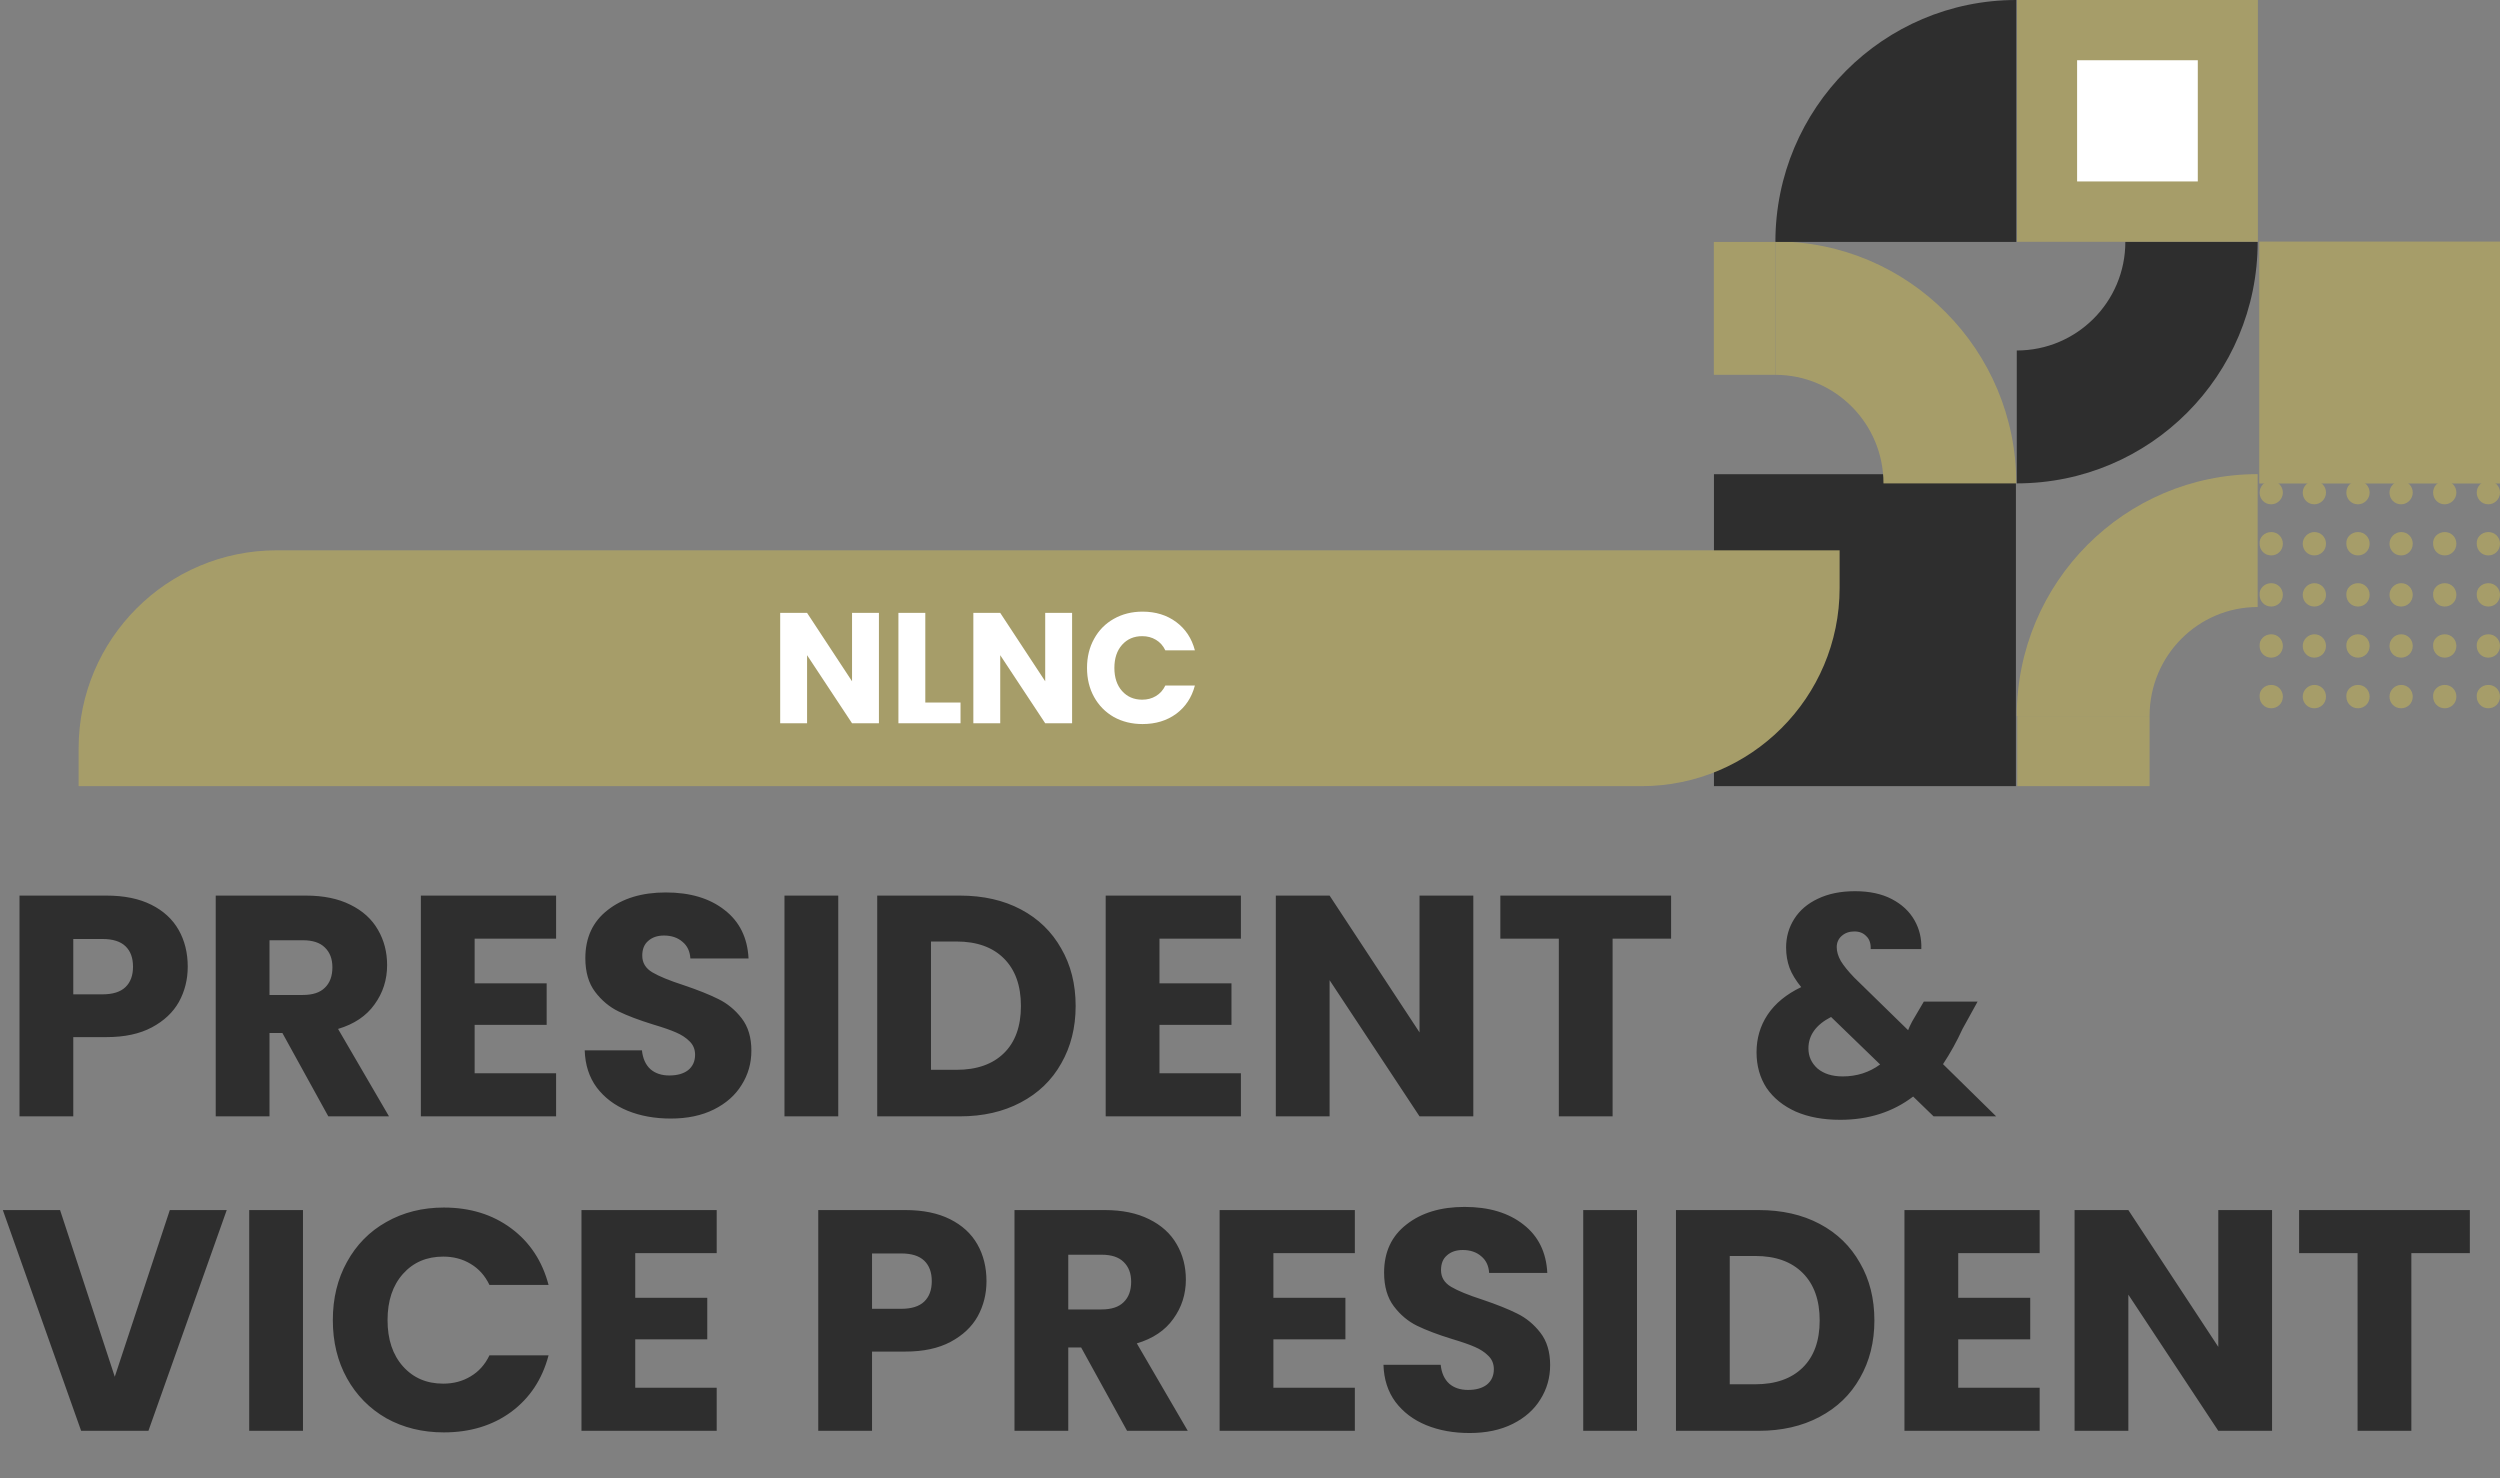 <svg width="318" height="188" viewBox="0 0 318 188" fill="none" xmlns="http://www.w3.org/2000/svg">
<rect x="0" y="0" width="318" height="188" fill="#808080" stroke="none"/>
<path d="M23.88 122.96C23.88 124.587 23.507 126.08 22.76 127.44C22.013 128.773 20.867 129.853 19.32 130.68C17.773 131.507 15.853 131.92 13.56 131.92H9.32V142H2.48V113.92H13.56C15.8 113.92 17.693 114.307 19.24 115.08C20.787 115.853 21.947 116.92 22.72 118.28C23.493 119.64 23.88 121.2 23.88 122.96ZM13.04 126.48C14.347 126.48 15.32 126.173 15.96 125.56C16.6 124.947 16.92 124.08 16.92 122.96C16.92 121.84 16.6 120.973 15.96 120.36C15.32 119.747 14.347 119.44 13.04 119.44H9.32V126.48H13.04ZM41.761 142L35.921 131.4H34.281V142H27.441V113.92H38.921C41.134 113.92 43.014 114.307 44.561 115.08C46.134 115.853 47.308 116.92 48.081 118.28C48.854 119.613 49.241 121.107 49.241 122.76C49.241 124.627 48.708 126.293 47.641 127.76C46.601 129.227 45.054 130.267 43.001 130.88L49.481 142H41.761ZM34.281 126.56H38.521C39.774 126.56 40.708 126.253 41.321 125.64C41.961 125.027 42.281 124.16 42.281 123.04C42.281 121.973 41.961 121.133 41.321 120.52C40.708 119.907 39.774 119.6 38.521 119.6H34.281V126.56ZM60.375 119.4V125.08H69.535V130.36H60.375V136.52H70.735V142H53.535V113.92H70.735V119.4H60.375ZM85.335 142.28C83.282 142.28 81.442 141.947 79.815 141.28C78.189 140.613 76.882 139.627 75.895 138.32C74.935 137.013 74.429 135.44 74.375 133.6H81.655C81.762 134.64 82.122 135.44 82.735 136C83.349 136.533 84.149 136.8 85.135 136.8C86.149 136.8 86.949 136.573 87.535 136.12C88.122 135.64 88.415 134.987 88.415 134.16C88.415 133.467 88.175 132.893 87.695 132.44C87.242 131.987 86.669 131.613 85.975 131.32C85.309 131.027 84.349 130.693 83.095 130.32C81.282 129.76 79.802 129.2 78.655 128.64C77.509 128.08 76.522 127.253 75.695 126.16C74.869 125.067 74.455 123.64 74.455 121.88C74.455 119.267 75.402 117.227 77.295 115.76C79.189 114.267 81.655 113.52 84.695 113.52C87.789 113.52 90.282 114.267 92.175 115.76C94.069 117.227 95.082 119.28 95.215 121.92H87.815C87.762 121.013 87.429 120.307 86.815 119.8C86.202 119.267 85.415 119 84.455 119C83.629 119 82.962 119.227 82.455 119.68C81.949 120.107 81.695 120.733 81.695 121.56C81.695 122.467 82.122 123.173 82.975 123.68C83.829 124.187 85.162 124.733 86.975 125.32C88.789 125.933 90.255 126.52 91.375 127.08C92.522 127.64 93.509 128.453 94.335 129.52C95.162 130.587 95.575 131.96 95.575 133.64C95.575 135.24 95.162 136.693 94.335 138C93.535 139.307 92.362 140.347 90.815 141.12C89.269 141.893 87.442 142.28 85.335 142.28ZM106.625 113.92V142H99.785V113.92H106.625ZM122.102 113.92C125.062 113.92 127.648 114.507 129.862 115.68C132.075 116.853 133.782 118.507 134.982 120.64C136.208 122.747 136.822 125.187 136.822 127.96C136.822 130.707 136.208 133.147 134.982 135.28C133.782 137.413 132.062 139.067 129.822 140.24C127.608 141.413 125.035 142 122.102 142H111.582V113.92H122.102ZM121.662 136.08C124.248 136.08 126.262 135.373 127.702 133.96C129.142 132.547 129.862 130.547 129.862 127.96C129.862 125.373 129.142 123.36 127.702 121.92C126.262 120.48 124.248 119.76 121.662 119.76H118.422V136.08H121.662ZM147.484 119.4V125.08H156.644V130.36H147.484V136.52H157.844V142H140.644V113.92H157.844V119.4H147.484ZM187.405 142H180.565L169.125 124.68V142H162.285V113.92H169.125L180.565 131.32V113.92H187.405V142ZM212.563 113.92V119.4H205.123V142H198.283V119.4H190.843V113.92H212.563ZM245.952 142L243.352 139.48C240.766 141.453 237.672 142.44 234.072 142.44C231.912 142.44 230.032 142.093 228.432 141.4C226.832 140.68 225.592 139.68 224.712 138.4C223.859 137.093 223.432 135.573 223.432 133.84C223.432 132.08 223.899 130.493 224.832 129.08C225.792 127.64 227.219 126.467 229.112 125.56C228.419 124.707 227.926 123.893 227.632 123.12C227.339 122.32 227.192 121.453 227.192 120.52C227.192 119.187 227.539 117.973 228.232 116.88C228.926 115.787 229.926 114.933 231.232 114.32C232.566 113.68 234.139 113.36 235.952 113.36C237.792 113.36 239.352 113.693 240.632 114.36C241.912 115.027 242.872 115.92 243.512 117.04C244.152 118.16 244.446 119.387 244.392 120.72H237.952C237.979 120 237.792 119.453 237.392 119.08C237.019 118.68 236.512 118.48 235.872 118.48C235.232 118.48 234.699 118.667 234.272 119.04C233.846 119.413 233.632 119.893 233.632 120.48C233.632 121.04 233.806 121.627 234.152 122.24C234.526 122.853 235.099 123.56 235.872 124.36L242.712 131.04C242.766 130.907 242.832 130.747 242.912 130.56C243.019 130.373 243.126 130.16 243.232 129.92L244.712 127.4H251.552L249.632 130.88C248.912 132.453 248.086 133.947 247.152 135.36L253.912 142H245.952ZM234.392 136.92C236.179 136.92 237.766 136.413 239.152 135.4L232.912 129.36C230.992 130.347 230.032 131.68 230.032 133.36C230.032 134.373 230.419 135.227 231.192 135.92C231.992 136.587 233.059 136.92 234.392 136.92ZM28.84 153.92L18.88 182H10.32L0.36 153.92H7.64L14.6 175.12L21.6 153.92H28.84ZM38.539 153.92V182H31.699V153.92H38.539ZM42.336 167.92C42.336 165.147 42.936 162.68 44.136 160.52C45.336 158.333 47.002 156.64 49.136 155.44C51.296 154.213 53.736 153.6 56.456 153.6C59.789 153.6 62.642 154.48 65.016 156.24C67.389 158 68.976 160.4 69.776 163.44H62.256C61.696 162.267 60.896 161.373 59.856 160.76C58.842 160.147 57.682 159.84 56.376 159.84C54.269 159.84 52.562 160.573 51.256 162.04C49.949 163.507 49.296 165.467 49.296 167.92C49.296 170.373 49.949 172.333 51.256 173.8C52.562 175.267 54.269 176 56.376 176C57.682 176 58.842 175.693 59.856 175.08C60.896 174.467 61.696 173.573 62.256 172.4H69.776C68.976 175.44 67.389 177.84 65.016 179.6C62.642 181.333 59.789 182.2 56.456 182.2C53.736 182.2 51.296 181.6 49.136 180.4C47.002 179.173 45.336 177.48 44.136 175.32C42.936 173.16 42.336 170.693 42.336 167.92ZM80.804 159.4V165.08H89.964V170.36H80.804V176.52H91.164V182H73.964V153.92H91.164V159.4H80.804ZM125.482 162.96C125.482 164.587 125.108 166.08 124.362 167.44C123.615 168.773 122.468 169.853 120.922 170.68C119.375 171.507 117.455 171.92 115.162 171.92H110.922V182H104.082V153.92H115.162C117.402 153.92 119.295 154.307 120.842 155.08C122.388 155.853 123.548 156.92 124.322 158.28C125.095 159.64 125.482 161.2 125.482 162.96ZM114.642 166.48C115.948 166.48 116.922 166.173 117.562 165.56C118.202 164.947 118.522 164.08 118.522 162.96C118.522 161.84 118.202 160.973 117.562 160.36C116.922 159.747 115.948 159.44 114.642 159.44H110.922V166.48H114.642ZM143.363 182L137.523 171.4H135.883V182H129.043V153.92H140.523C142.736 153.92 144.616 154.307 146.163 155.08C147.736 155.853 148.909 156.92 149.683 158.28C150.456 159.613 150.843 161.107 150.843 162.76C150.843 164.627 150.309 166.293 149.243 167.76C148.203 169.227 146.656 170.267 144.603 170.88L151.083 182H143.363ZM135.883 166.56H140.123C141.376 166.56 142.309 166.253 142.923 165.64C143.563 165.027 143.883 164.16 143.883 163.04C143.883 161.973 143.563 161.133 142.923 160.52C142.309 159.907 141.376 159.6 140.123 159.6H135.883V166.56ZM161.976 159.4V165.08H171.136V170.36H161.976V176.52H172.336V182H155.136V153.92H172.336V159.4H161.976ZM186.937 182.28C184.884 182.28 183.044 181.947 181.417 181.28C179.79 180.613 178.484 179.627 177.497 178.32C176.537 177.013 176.03 175.44 175.977 173.6H183.257C183.364 174.64 183.724 175.44 184.337 176C184.95 176.533 185.75 176.8 186.737 176.8C187.75 176.8 188.55 176.573 189.137 176.12C189.724 175.64 190.017 174.987 190.017 174.16C190.017 173.467 189.777 172.893 189.297 172.44C188.844 171.987 188.27 171.613 187.577 171.32C186.91 171.027 185.95 170.693 184.697 170.32C182.884 169.76 181.404 169.2 180.257 168.64C179.11 168.08 178.124 167.253 177.297 166.16C176.47 165.067 176.057 163.64 176.057 161.88C176.057 159.267 177.004 157.227 178.897 155.76C180.79 154.267 183.257 153.52 186.297 153.52C189.39 153.52 191.884 154.267 193.777 155.76C195.67 157.227 196.684 159.28 196.817 161.92H189.417C189.364 161.013 189.03 160.307 188.417 159.8C187.804 159.267 187.017 159 186.057 159C185.23 159 184.564 159.227 184.057 159.68C183.55 160.107 183.297 160.733 183.297 161.56C183.297 162.467 183.724 163.173 184.577 163.68C185.43 164.187 186.764 164.733 188.577 165.32C190.39 165.933 191.857 166.52 192.977 167.08C194.124 167.64 195.11 168.453 195.937 169.52C196.764 170.587 197.177 171.96 197.177 173.64C197.177 175.24 196.764 176.693 195.937 178C195.137 179.307 193.964 180.347 192.417 181.12C190.87 181.893 189.044 182.28 186.937 182.28ZM208.226 153.92V182H201.386V153.92H208.226ZM223.703 153.92C226.663 153.92 229.25 154.507 231.463 155.68C233.676 156.853 235.383 158.507 236.583 160.64C237.81 162.747 238.423 165.187 238.423 167.96C238.423 170.707 237.81 173.147 236.583 175.28C235.383 177.413 233.663 179.067 231.423 180.24C229.21 181.413 226.636 182 223.703 182H213.183V153.92H223.703ZM223.263 176.08C225.85 176.08 227.863 175.373 229.303 173.96C230.743 172.547 231.463 170.547 231.463 167.96C231.463 165.373 230.743 163.36 229.303 161.92C227.863 160.48 225.85 159.76 223.263 159.76H220.023V176.08H223.263ZM249.086 159.4V165.08H258.246V170.36H249.086V176.52H259.446V182H242.246V153.92H259.446V159.4H249.086ZM289.006 182H282.166L270.726 164.68V182H263.886V153.92H270.726L282.166 171.32V153.92H289.006V182ZM314.164 153.92V159.4H306.724V182H299.884V159.4H292.444V153.92H314.164Z" fill="#2E2E2E"/>
<g clip-path="url(#clip0_387_765)">
<path d="M287.375 30.727L287.375 61.501L318.016 61.501L318.016 30.727L287.375 30.727Z" fill="#A69D69"/>
<path d="M287.174 77.214L287.174 60.31C270.281 60.31 256.533 74.056 256.533 91.084L273.425 91.084C273.425 83.406 279.591 77.214 287.174 77.214Z" fill="#A69D69"/>
<path d="M218.015 60.322L218.015 100.013L256.425 100.013L256.425 60.322L218.015 60.322Z" fill="#2E2E2E"/>
<path d="M239.578 61.486L256.471 61.486C256.471 44.52 242.784 30.712 225.83 30.712L225.83 47.678C233.413 47.678 239.578 53.87 239.578 61.486Z" fill="#A69D69"/>
<path d="M256.563 -0.016L256.563 30.758L287.205 30.758L287.205 -0.016L256.563 -0.016Z" fill="#A69D69"/>
<path d="M264.208 7.662L264.208 23.08L279.56 23.08L279.56 7.662L264.208 7.662Z" fill="white"/>
<path d="M256.533 44.582L256.533 61.486C273.487 61.486 287.174 47.74 287.174 30.774L270.343 30.774C270.343 38.39 264.178 44.582 256.533 44.582Z" fill="#2E2E2E"/>
<path d="M288.9 61.176C289.763 61.176 290.38 61.858 290.38 62.663C290.38 63.468 289.702 64.149 288.9 64.149C288.037 64.149 287.421 63.468 287.421 62.663C287.421 61.858 288.037 61.176 288.9 61.176Z" fill="#A69D69"/>
<path d="M288.9 67.678C289.763 67.678 290.38 68.359 290.38 69.164C290.38 70.031 289.702 70.65 288.9 70.65C288.037 70.65 287.421 69.969 287.421 69.164C287.359 68.359 288.037 67.678 288.9 67.678Z" fill="#A69D69"/>
<path d="M288.9 74.18C289.763 74.18 290.38 74.861 290.38 75.666C290.38 76.532 289.702 77.152 288.9 77.152C288.037 77.152 287.421 76.471 287.421 75.666C287.359 74.861 288.037 74.18 288.9 74.18Z" fill="#A69D69"/>
<path d="M288.9 80.681C289.763 80.681 290.38 81.362 290.38 82.167C290.38 83.034 289.702 83.653 288.9 83.653C288.037 83.653 287.421 82.972 287.421 82.167C287.359 81.362 288.037 80.681 288.9 80.681Z" fill="#A69D69"/>
<path d="M288.9 87.121C289.763 87.121 290.38 87.802 290.38 88.607C290.38 89.474 289.702 90.093 288.9 90.093C288.037 90.093 287.421 89.412 287.421 88.607C287.359 87.802 288.037 87.121 288.9 87.121Z" fill="#A69D69"/>
<path d="M294.387 61.176C295.25 61.176 295.867 61.858 295.867 62.663C295.867 63.468 295.189 64.149 294.387 64.149C293.524 64.149 292.907 63.468 292.907 62.663C292.907 61.858 293.586 61.176 294.387 61.176Z" fill="#A69D69"/>
<path d="M294.387 67.678C295.25 67.678 295.867 68.359 295.867 69.164C295.867 70.031 295.189 70.65 294.387 70.65C293.524 70.65 292.907 69.969 292.907 69.164C292.907 68.359 293.586 67.678 294.387 67.678Z" fill="#A69D69"/>
<path d="M294.387 74.18C295.25 74.18 295.867 74.861 295.867 75.666C295.867 76.532 295.189 77.152 294.387 77.152C293.524 77.152 292.907 76.471 292.907 75.666C292.907 74.861 293.586 74.18 294.387 74.18Z" fill="#A69D69"/>
<path d="M294.387 80.681C295.25 80.681 295.867 81.362 295.867 82.167C295.867 83.034 295.189 83.653 294.387 83.653C293.524 83.653 292.907 82.972 292.907 82.167C292.907 81.362 293.586 80.681 294.387 80.681Z" fill="#A69D69"/>
<path d="M294.387 87.121C295.25 87.121 295.867 87.802 295.867 88.607C295.867 89.474 295.189 90.093 294.387 90.093C293.524 90.093 292.907 89.412 292.907 88.607C292.907 87.802 293.586 87.121 294.387 87.121Z" fill="#A69D69"/>
<path d="M299.936 61.176C300.799 61.176 301.416 61.858 301.416 62.663C301.416 63.468 300.737 64.149 299.936 64.149C299.073 64.149 298.456 63.468 298.456 62.663C298.456 61.858 299.073 61.176 299.936 61.176Z" fill="#A69D69"/>
<path d="M299.936 67.678C300.799 67.678 301.416 68.359 301.416 69.164C301.416 70.031 300.737 70.65 299.936 70.65C299.073 70.65 298.456 69.969 298.456 69.164C298.395 68.359 299.073 67.678 299.936 67.678Z" fill="#A69D69"/>
<path d="M299.936 74.18C300.799 74.18 301.416 74.861 301.416 75.666C301.416 76.532 300.737 77.152 299.936 77.152C299.073 77.152 298.456 76.471 298.456 75.666C298.395 74.861 299.073 74.18 299.936 74.18Z" fill="#A69D69"/>
<path d="M299.936 80.681C300.799 80.681 301.416 81.362 301.416 82.167C301.416 83.034 300.737 83.653 299.936 83.653C299.073 83.653 298.456 82.972 298.456 82.167C298.395 81.362 299.073 80.681 299.936 80.681Z" fill="#A69D69"/>
<path d="M299.936 87.121C300.799 87.121 301.416 87.802 301.416 88.607C301.416 89.474 300.737 90.093 299.936 90.093C299.073 90.093 298.456 89.412 298.456 88.607C298.395 87.802 299.073 87.121 299.936 87.121Z" fill="#A69D69"/>
<path d="M305.423 61.176C306.286 61.176 306.902 61.858 306.902 62.663C306.902 63.468 306.224 64.149 305.423 64.149C304.56 64.149 303.943 63.468 303.943 62.663C303.943 61.858 304.621 61.176 305.423 61.176Z" fill="#A69D69"/>
<path d="M305.423 67.678C306.286 67.678 306.902 68.359 306.902 69.164C306.902 70.031 306.224 70.65 305.423 70.65C304.56 70.65 303.943 69.969 303.943 69.164C303.943 68.359 304.621 67.678 305.423 67.678Z" fill="#A69D69"/>
<path d="M305.423 74.18C306.286 74.18 306.902 74.861 306.902 75.666C306.902 76.532 306.224 77.152 305.423 77.152C304.56 77.152 303.943 76.471 303.943 75.666C303.943 74.861 304.621 74.18 305.423 74.18Z" fill="#A69D69"/>
<path d="M305.423 80.681C306.286 80.681 306.902 81.362 306.902 82.167C306.902 83.034 306.224 83.653 305.423 83.653C304.56 83.653 303.943 82.972 303.943 82.167C303.943 81.362 304.621 80.681 305.423 80.681Z" fill="#A69D69"/>
<path d="M305.423 87.121C306.286 87.121 306.902 87.802 306.902 88.607C306.902 89.474 306.224 90.093 305.423 90.093C304.56 90.093 303.943 89.412 303.943 88.607C303.943 87.802 304.621 87.121 305.423 87.121Z" fill="#A69D69"/>
<path d="M310.972 61.176C311.835 61.176 312.451 61.858 312.451 62.663C312.451 63.468 311.773 64.149 310.972 64.149C310.108 64.149 309.492 63.468 309.492 62.663C309.492 61.858 310.108 61.176 310.972 61.176Z" fill="#A69D69"/>
<path d="M310.972 67.678C311.835 67.678 312.451 68.359 312.451 69.164C312.451 70.031 311.773 70.65 310.972 70.65C310.108 70.65 309.492 69.969 309.492 69.164C309.43 68.359 310.108 67.678 310.972 67.678Z" fill="#A69D69"/>
<path d="M310.972 74.18C311.835 74.18 312.451 74.861 312.451 75.666C312.451 76.532 311.773 77.152 310.972 77.152C310.108 77.152 309.492 76.471 309.492 75.666C309.43 74.861 310.108 74.18 310.972 74.18Z" fill="#A69D69"/>
<path d="M310.972 80.681C311.835 80.681 312.451 81.362 312.451 82.167C312.451 83.034 311.773 83.653 310.972 83.653C310.108 83.653 309.492 82.972 309.492 82.167C309.43 81.362 310.108 80.681 310.972 80.681Z" fill="#A69D69"/>
<path d="M310.972 87.121C311.835 87.121 312.451 87.802 312.451 88.607C312.451 89.474 311.773 90.093 310.972 90.093C310.108 90.093 309.492 89.412 309.492 88.607C309.43 87.802 310.108 87.121 310.972 87.121Z" fill="#A69D69"/>
<path d="M316.52 61.176C317.383 61.176 318 61.858 318 62.663C318 63.468 317.322 64.149 316.52 64.149C315.657 64.149 315.041 63.468 315.041 62.663C315.041 61.858 315.657 61.176 316.52 61.176Z" fill="#A69D69"/>
<path d="M316.52 67.678C317.383 67.678 318 68.359 318 69.164C318 70.031 317.322 70.65 316.52 70.65C315.657 70.65 315.041 69.969 315.041 69.164C314.979 68.359 315.657 67.678 316.52 67.678Z" fill="#A69D69"/>
<path d="M316.52 74.18C317.383 74.18 318 74.861 318 75.666C318 76.532 317.322 77.152 316.52 77.152C315.657 77.152 315.041 76.471 315.041 75.666C314.979 74.861 315.657 74.18 316.52 74.18Z" fill="#A69D69"/>
<path d="M316.52 80.681C317.383 80.681 318 81.362 318 82.167C318 83.034 317.322 83.653 316.52 83.653C315.657 83.653 315.041 82.972 315.041 82.167C314.979 81.362 315.657 80.681 316.52 80.681Z" fill="#A69D69"/>
<path d="M316.52 87.121C317.383 87.121 318 87.802 318 88.607C318 89.474 317.322 90.093 316.52 90.093C315.657 90.093 315.041 89.412 315.041 88.607C314.979 87.802 315.657 87.121 316.52 87.121Z" fill="#A69D69"/>
<path d="M242.661 30.774L256.471 30.774L256.471 16.904L256.471 0C239.578 -7.38405e-07 225.83 13.746 225.83 30.774L242.661 30.774Z" fill="#2E2E2E"/>
<path d="M273.425 100.062L273.425 91.084L256.594 91.084L256.594 100.062L273.425 100.062Z" fill="#A69D69"/>
<path d="M225.83 47.678L225.83 30.774L218 30.774L218 47.678L225.83 47.678Z" fill="#A69D69"/>
</g>
<path d="M10 95.2C10 81.282 21.282 70 35.2 70H234V74.783C234 88.71 222.71 100 208.783 100H10V95.2Z" fill="#A69D69"/>
<path d="M111.8 92H108.38L102.66 83.34V92H99.24V77.96H102.66L108.38 86.66V77.96H111.8V92ZM117.699 89.36H122.179V92H114.279V77.96H117.699V89.36ZM136.37 92H132.95L127.23 83.34V92H123.81V77.96H127.23L132.95 86.66V77.96H136.37V92ZM138.269 84.96C138.269 83.573 138.569 82.34 139.169 81.26C139.769 80.167 140.603 79.32 141.669 78.72C142.749 78.107 143.969 77.8 145.329 77.8C146.996 77.8 148.423 78.24 149.609 79.12C150.796 80 151.589 81.2 151.989 82.72H148.229C147.949 82.133 147.549 81.687 147.029 81.38C146.523 81.073 145.943 80.92 145.289 80.92C144.236 80.92 143.383 81.287 142.729 82.02C142.076 82.753 141.749 83.733 141.749 84.96C141.749 86.187 142.076 87.167 142.729 87.9C143.383 88.633 144.236 89 145.289 89C145.943 89 146.523 88.847 147.029 88.54C147.549 88.233 147.949 87.787 148.229 87.2H151.989C151.589 88.72 150.796 89.92 149.609 90.8C148.423 91.667 146.996 92.1 145.329 92.1C143.969 92.1 142.749 91.8 141.669 91.2C140.603 90.587 139.769 89.74 139.169 88.66C138.569 87.58 138.269 86.347 138.269 84.96Z" fill="white"/>
<defs>
<clipPath id="clip0_387_765">
<rect width="100" height="100" fill="white" transform="translate(318) rotate(90)"/>
</clipPath>
</defs>
</svg>
